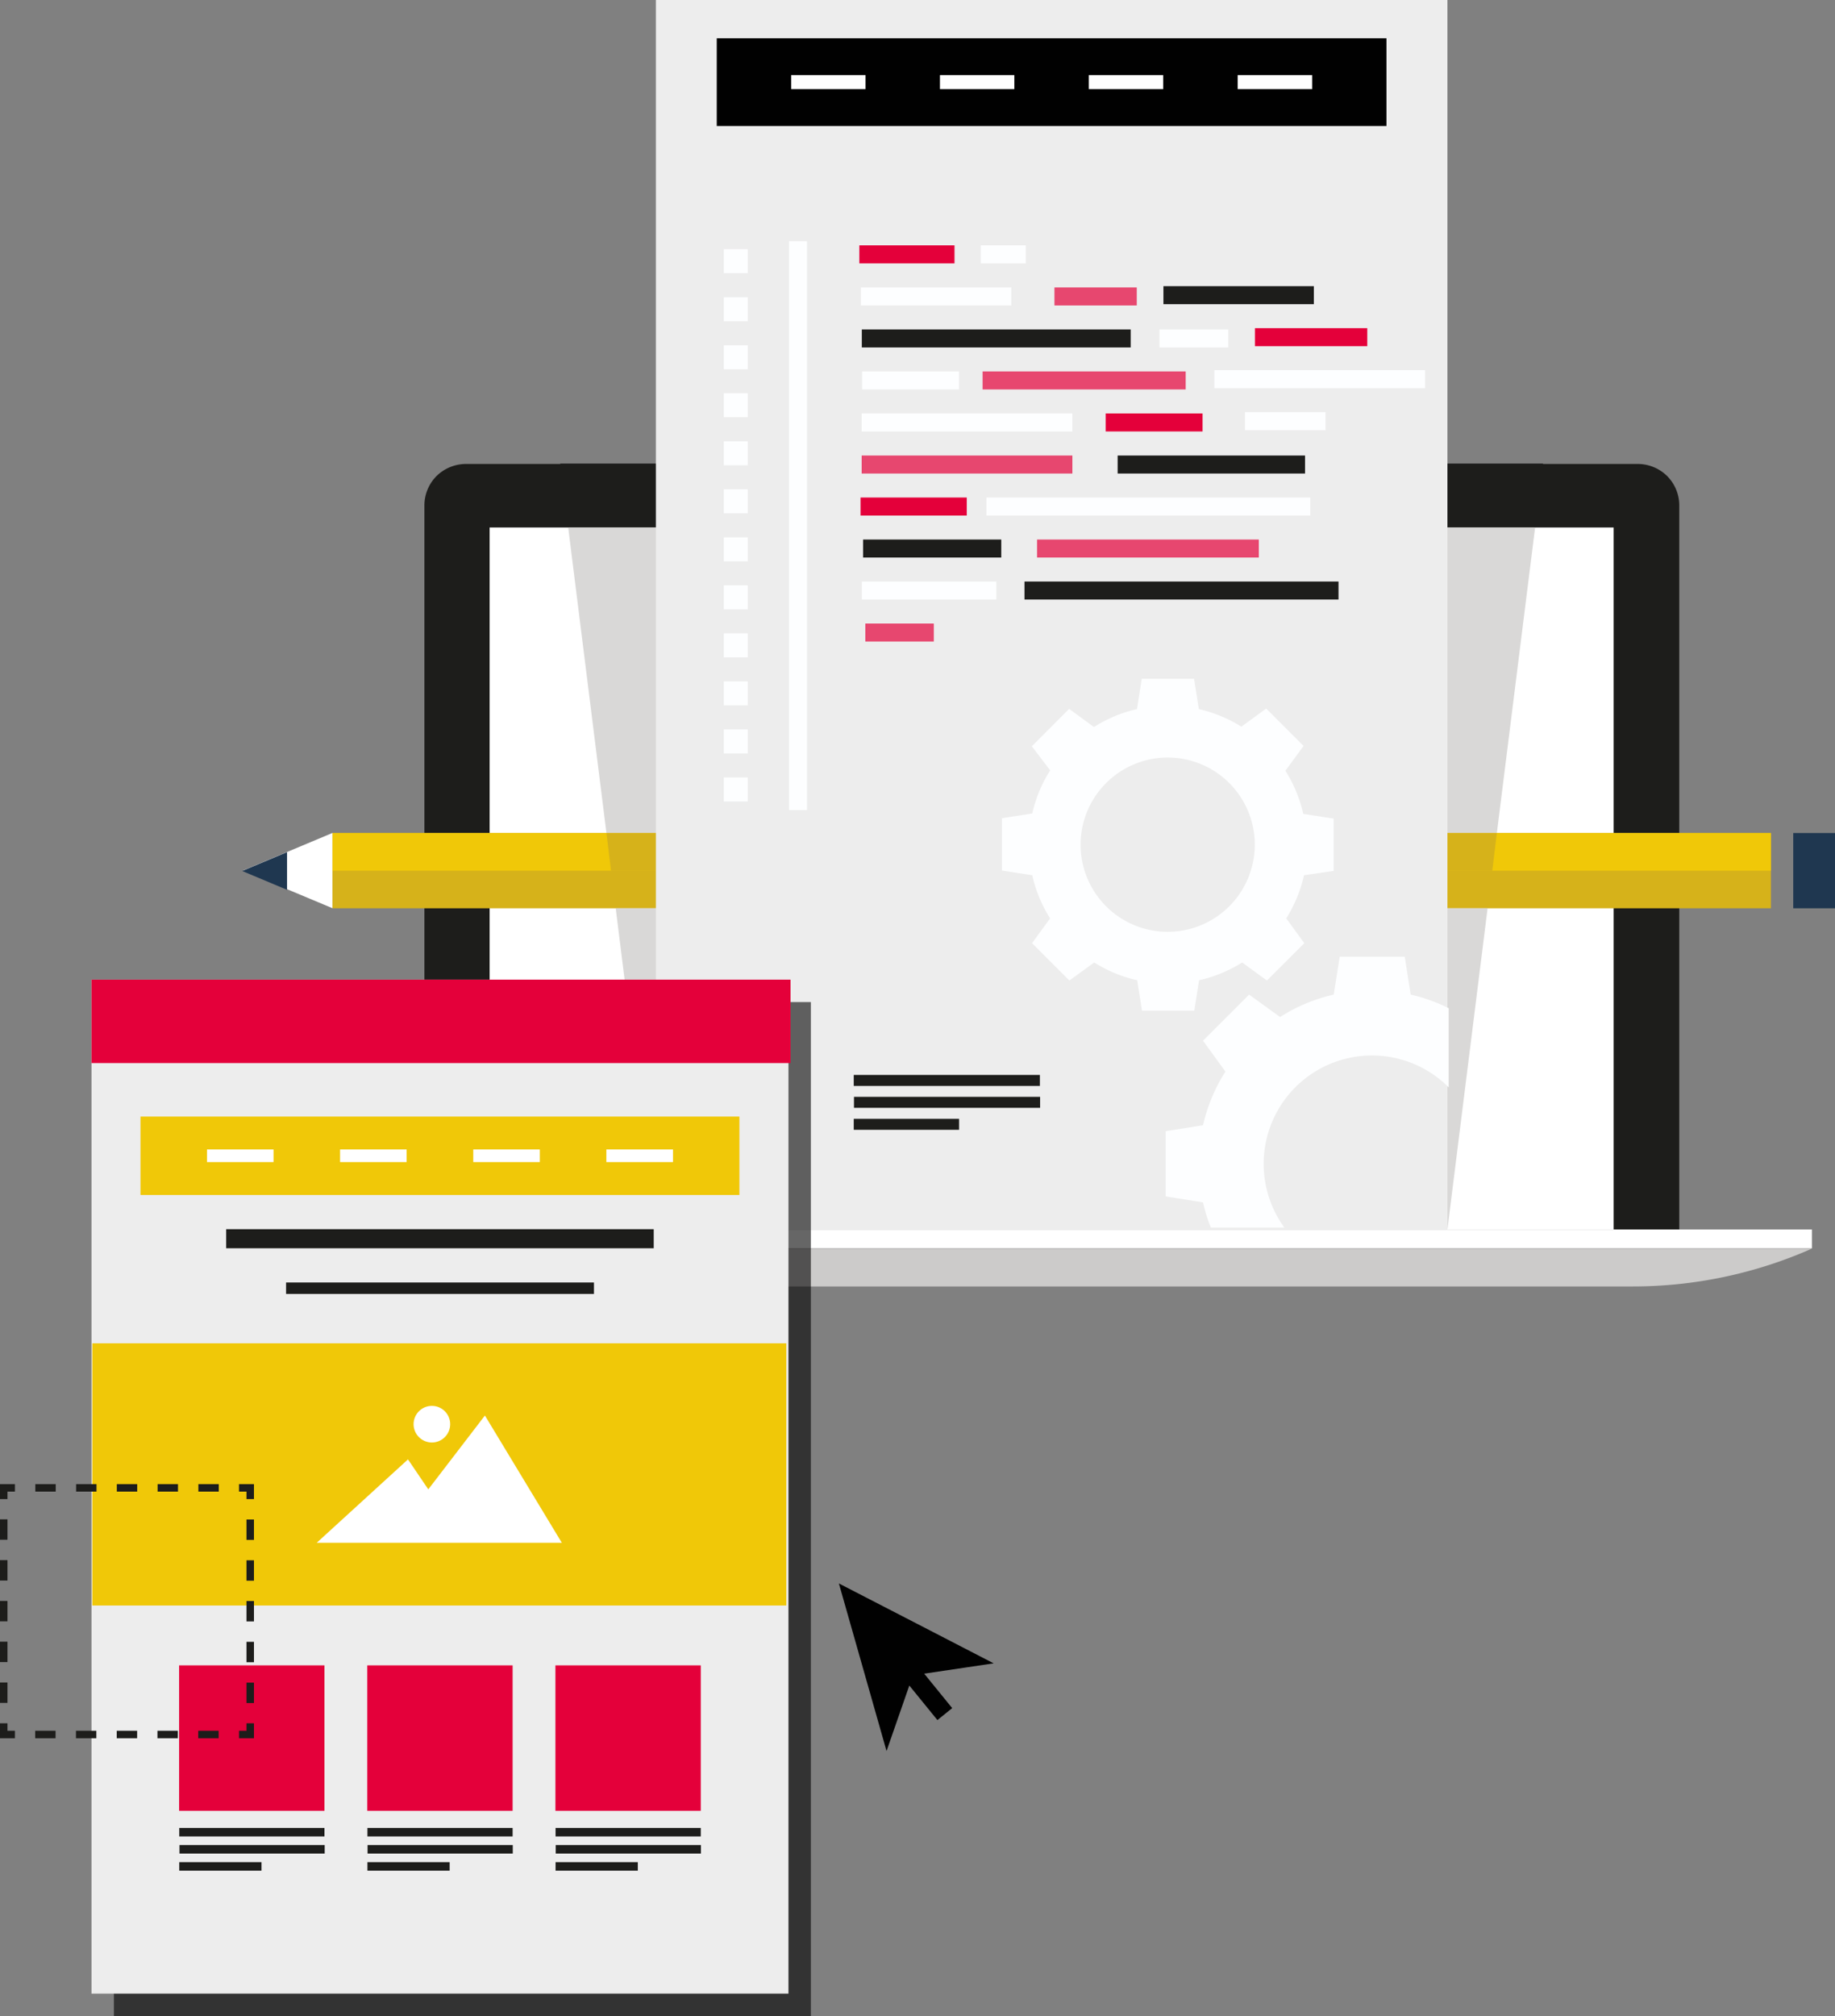 <svg xmlns="http://www.w3.org/2000/svg" viewBox="0 0 245.67 269.75"><rect x="0" y="0" width="245.67" height="269.75" fill="#808080" stroke="none"/><defs><style>.cls-1{isolation:isolate;}.cls-2{fill:#1f3750;}.cls-3{fill:#1d1d1b;}.cls-4{fill:#3e4959;}.cls-5{fill:#fff;}.cls-6{fill:#cccbca;}.cls-7{fill:#d6b21a;}.cls-8{fill:#f0c808;}.cls-9{fill:#d9d8d7;}.cls-10{fill:#ededed;}.cls-11{fill:#010101;}.cls-12{fill:#fdfeff;}.cls-13,.cls-14{fill:#e4003a;}.cls-14{opacity:0.7;}.cls-15{opacity:0.6;mix-blend-mode:multiply;}.cls-16,.cls-17,.cls-18{fill:none;stroke:#1d1d1b;stroke-miterlimit:10;}.cls-17{stroke-dasharray:2.73 2.73 2.73 2.73;}.cls-18{stroke-dasharray:2.73 2.73 2.73 2.73 2.73 2.73;}</style></defs><title>inte</title><g class="cls-1"><g id="Calque_1" data-name="Calque 1"><rect class="cls-2" x="211.44" y="111.46" width="8.45" height="10.07"/></g><g id="Calque_2" data-name="Calque 2"><path class="cls-3" d="M225.65,69.57A5.61,5.61,0,0,0,221.71,68H64.88a5.63,5.63,0,0,0-3.94,1.62,5.57,5.57,0,0,0-1.62,3.94v96.92h168V73.51A5.57,5.57,0,0,0,225.65,69.57Z" transform="translate(-2.5 -5.92)"/><circle class="cls-4" cx="140.79" cy="66.31" r="2.35"/><circle class="cls-5" cx="140.79" cy="66.31" r="1.01"/><rect class="cls-5" x="65.55" y="70.58" width="150.48" height="93.92"/><rect class="cls-5" x="39.01" y="164.51" width="203.57" height="2.52"/><path class="cls-6" d="M41.51,173a59.23,59.23,0,0,0,24,5.05H221.05a59.27,59.27,0,0,0,24-5.05Z" transform="translate(-2.5 -5.92)"/><polygon class="cls-5" points="44.51 121.52 32.49 116.49 44.51 111.45 44.51 121.52"/><rect class="cls-7" x="44.51" y="111.46" width="192.58" height="10.07"/><rect class="cls-8" x="44.51" y="111.46" width="192.58" height="5.04"/><rect class="cls-2" x="240.08" y="111.46" width="5.59" height="10.07"/><polygon class="cls-3" points="206.58 62.03 205.52 70.58 76.07 70.58 75 62.03 206.58 62.03"/><polygon class="cls-9" points="205.52 70.58 200.4 111.46 81.19 111.46 76.07 70.58 205.52 70.58"/><polygon class="cls-7" points="200.4 111.46 199.79 116.48 81.8 116.48 81.19 111.46 200.4 111.46"/><polygon class="cls-7" points="199.79 116.48 199.16 121.52 82.43 121.52 81.8 116.48 199.79 116.48"/><polygon class="cls-9" points="199.16 121.52 193.78 164.51 87.8 164.51 82.43 121.52 199.16 121.52"/><rect class="cls-10" x="87.81" width="105.97" height="164.5"/><rect class="cls-11" x="95.96" y="5.13" width="89.66" height="11.73"/><rect class="cls-5" x="105.92" y="10.05" width="9.96" height="1.88"/><rect class="cls-5" x="125.84" y="10.05" width="9.96" height="1.88"/><rect class="cls-5" x="145.77" y="10.05" width="9.96" height="1.88"/><rect class="cls-5" x="165.7" y="10.05" width="9.97" height="1.88"/><polygon class="cls-2" points="38.43 119.06 32.42 116.54 38.43 114.02 38.43 119.06"/><path class="cls-12" d="M191.36,139l-.79-5.07h-8.71l-.8,5.07a22.57,22.57,0,0,0-7.18,3l-4.15-3-6.17,6.17,3,4.13a22.76,22.76,0,0,0-3,7.18l-5,.8V166l5,.8a20.88,20.88,0,0,0,1.05,3.37h9.84a14.5,14.5,0,0,1,22-18.76V140.82A22.29,22.29,0,0,0,191.36,139Z" transform="translate(-2.5 -5.92)"/><path class="cls-12" d="M181.05,122.45v-7l-4.07-.63a18.25,18.25,0,0,0-2.39-5.77l2.43-3.32-5-5-3.33,2.42A18.33,18.33,0,0,0,163,100.8l-.64-4.06h-7l-.64,4.06a18.09,18.09,0,0,0-5.76,2.4l-3.32-2.43-5,5L143.1,109a18,18,0,0,0-2.4,5.77l-4.06.63v7l4.06.63a18,18,0,0,0,2.39,5.77l-2.42,3.32,5,5,3.32-2.42a18.27,18.27,0,0,0,5.76,2.38l.64,4.07h7l.64-4.07a18.23,18.23,0,0,0,5.77-2.38l3.32,2.42,5-5-2.42-3.32a18.23,18.23,0,0,0,2.38-5.77Zm-22.21,8.15a11.66,11.66,0,1,1,11.65-11.66A11.66,11.66,0,0,1,158.84,130.6Z" transform="translate(-2.5 -5.92)"/><rect class="cls-13" x="115.05" y="32.83" width="12.74" height="2.41"/><rect class="cls-12" x="115.25" y="38.46" width="20.14" height="2.41"/><rect class="cls-3" x="155.76" y="38.29" width="20.14" height="2.41"/><rect class="cls-14" x="141.17" y="38.46" width="11.02" height="2.41"/><rect class="cls-3" x="115.38" y="44.08" width="36" height="2.41"/><rect class="cls-13" x="168.01" y="43.91" width="15.04" height="2.41"/><rect class="cls-12" x="115.42" y="49.7" width="12.97" height="2.41"/><rect class="cls-14" x="131.55" y="49.7" width="27.19" height="2.41"/><rect class="cls-13" x="148.03" y="55.32" width="12.97" height="2.41"/><rect class="cls-13" x="115.21" y="66.57" width="14.22" height="2.41"/><rect class="cls-3" x="115.55" y="72.19" width="18.5" height="2.41"/><rect class="cls-12" x="115.39" y="77.81" width="18" height="2.41"/><rect class="cls-14" x="138.84" y="72.19" width="29.69" height="2.41"/><rect class="cls-14" x="115.85" y="83.43" width="9.17" height="2.41"/><rect class="cls-3" x="137.16" y="77.81" width="42.04" height="2.41"/><rect class="cls-12" x="166.68" y="55.15" width="10.78" height="2.41"/><rect class="cls-12" x="132.06" y="66.57" width="43.36" height="2.41"/><rect class="cls-12" x="162.58" y="49.53" width="28.21" height="2.41"/><rect class="cls-12" x="115.36" y="55.32" width="28.21" height="2.41"/><rect class="cls-14" x="115.36" y="60.95" width="28.21" height="2.41"/><rect class="cls-3" x="149.63" y="60.95" width="25.09" height="2.41"/><rect class="cls-12" x="155.23" y="44.08" width="9.21" height="2.41"/><rect class="cls-12" x="131.31" y="32.83" width="6.02" height="2.41"/><rect class="cls-12" x="105.63" y="32.27" width="2.41" height="76.12"/><rect class="cls-12" x="96.9" y="33.34" width="3.21" height="3.21"/><rect class="cls-12" x="96.9" y="39.77" width="3.21" height="3.21"/><rect class="cls-12" x="96.9" y="46.2" width="3.21" height="3.21"/><rect class="cls-12" x="96.9" y="52.62" width="3.21" height="3.21"/><rect class="cls-12" x="96.9" y="59.05" width="3.21" height="3.21"/><rect class="cls-12" x="96.9" y="65.47" width="3.21" height="3.21"/><rect class="cls-12" x="96.9" y="71.9" width="3.21" height="3.21"/><rect class="cls-12" x="96.9" y="78.32" width="3.21" height="3.21"/><rect class="cls-12" x="96.9" y="84.75" width="3.21" height="3.21"/><rect class="cls-12" x="96.9" y="91.17" width="3.21" height="3.21"/><rect class="cls-12" x="96.9" y="97.6" width="3.21" height="3.21"/><rect class="cls-12" x="96.9" y="104.03" width="3.21" height="3.21"/><g class="cls-15"><rect x="15.25" y="134.08" width="93.31" height="135.67"/></g><rect class="cls-10" x="12.25" y="131.08" width="93.31" height="135.67"/><rect class="cls-13" x="12.25" y="131.08" width="93.59" height="11.16"/><rect class="cls-8" x="12.36" y="179.74" width="92.91" height="35.08"/><rect class="cls-8" x="18.81" y="149.4" width="80.18" height="10.49"/><rect class="cls-5" x="27.71" y="153.8" width="8.91" height="1.69"/><rect class="cls-5" x="45.53" y="153.8" width="8.91" height="1.69"/><rect class="cls-5" x="63.36" y="153.8" width="8.91" height="1.69"/><rect class="cls-5" x="81.18" y="153.8" width="8.92" height="1.69"/><rect class="cls-3" x="30.28" y="164.47" width="57.24" height="2.55"/><rect class="cls-3" x="38.3" y="171.6" width="41.22" height="1.53"/><polygon class="cls-5" points="42.4 206.43 75.22 206.43 64.92 189.4 57.34 199.28 54.62 195.27 42.4 206.43"/><circle class="cls-5" cx="57.82" cy="190.56" r="2.45"/><rect class="cls-13" x="23.98" y="222.83" width="19.46" height="19.46"/><rect class="cls-13" x="49.17" y="222.83" width="19.46" height="19.46"/><rect class="cls-13" x="74.36" y="222.83" width="19.46" height="19.46"/><rect class="cls-3" x="24" y="244.58" width="19.44" height="1.14"/><rect class="cls-3" x="24.03" y="246.87" width="19.44" height="1.14"/><rect class="cls-3" x="24" y="249.16" width="11.01" height="1.14"/><rect class="cls-3" x="49.19" y="244.58" width="19.44" height="1.14"/><rect class="cls-3" x="49.21" y="246.87" width="19.44" height="1.14"/><rect class="cls-3" x="49.19" y="249.16" width="11.01" height="1.14"/><rect class="cls-3" x="74.38" y="244.58" width="19.44" height="1.14"/><rect class="cls-3" x="74.4" y="246.87" width="19.44" height="1.14"/><rect class="cls-3" x="74.38" y="249.16" width="11.01" height="1.14"/><polyline class="cls-16" points="33.5 230.58 33.5 232.08 32 232.08"/><line class="cls-17" x1="29.27" y1="232.08" x2="19.73" y2="232.08"/><line class="cls-18" x1="18.36" y1="232.08" x2="3.36" y2="232.08"/><polyline class="cls-16" points="2 232.08 0.5 232.08 0.5 230.58"/><line class="cls-17" x1="0.5" y1="227.85" x2="0.5" y2="218.31"/><line class="cls-18" x1="0.5" y1="216.94" x2="0.5" y2="201.94"/><polyline class="cls-16" points="0.5 200.58 0.5 199.08 2 199.08"/><line class="cls-17" x1="4.73" y1="199.08" x2="14.27" y2="199.08"/><line class="cls-18" x1="15.64" y1="199.08" x2="30.64" y2="199.08"/><polyline class="cls-16" points="32 199.08 33.5 199.08 33.5 200.58"/><line class="cls-17" x1="33.5" y1="203.31" x2="33.5" y2="212.85"/><line class="cls-18" x1="33.5" y1="214.22" x2="33.5" y2="229.22"/><rect class="cls-3" x="114.3" y="143.83" width="24.92" height="1.47"/><rect class="cls-3" x="114.33" y="146.76" width="24.92" height="1.47"/><rect class="cls-3" x="114.3" y="149.7" width="14.1" height="1.47"/><polygon class="cls-11" points="133.03 222.56 122.67 217.21 112.31 211.87 115.5 223.08 118.69 234.29 121.74 225.53 125.5 230.15 127.48 228.55 123.73 223.94 133.03 222.56"/></g></g></svg>